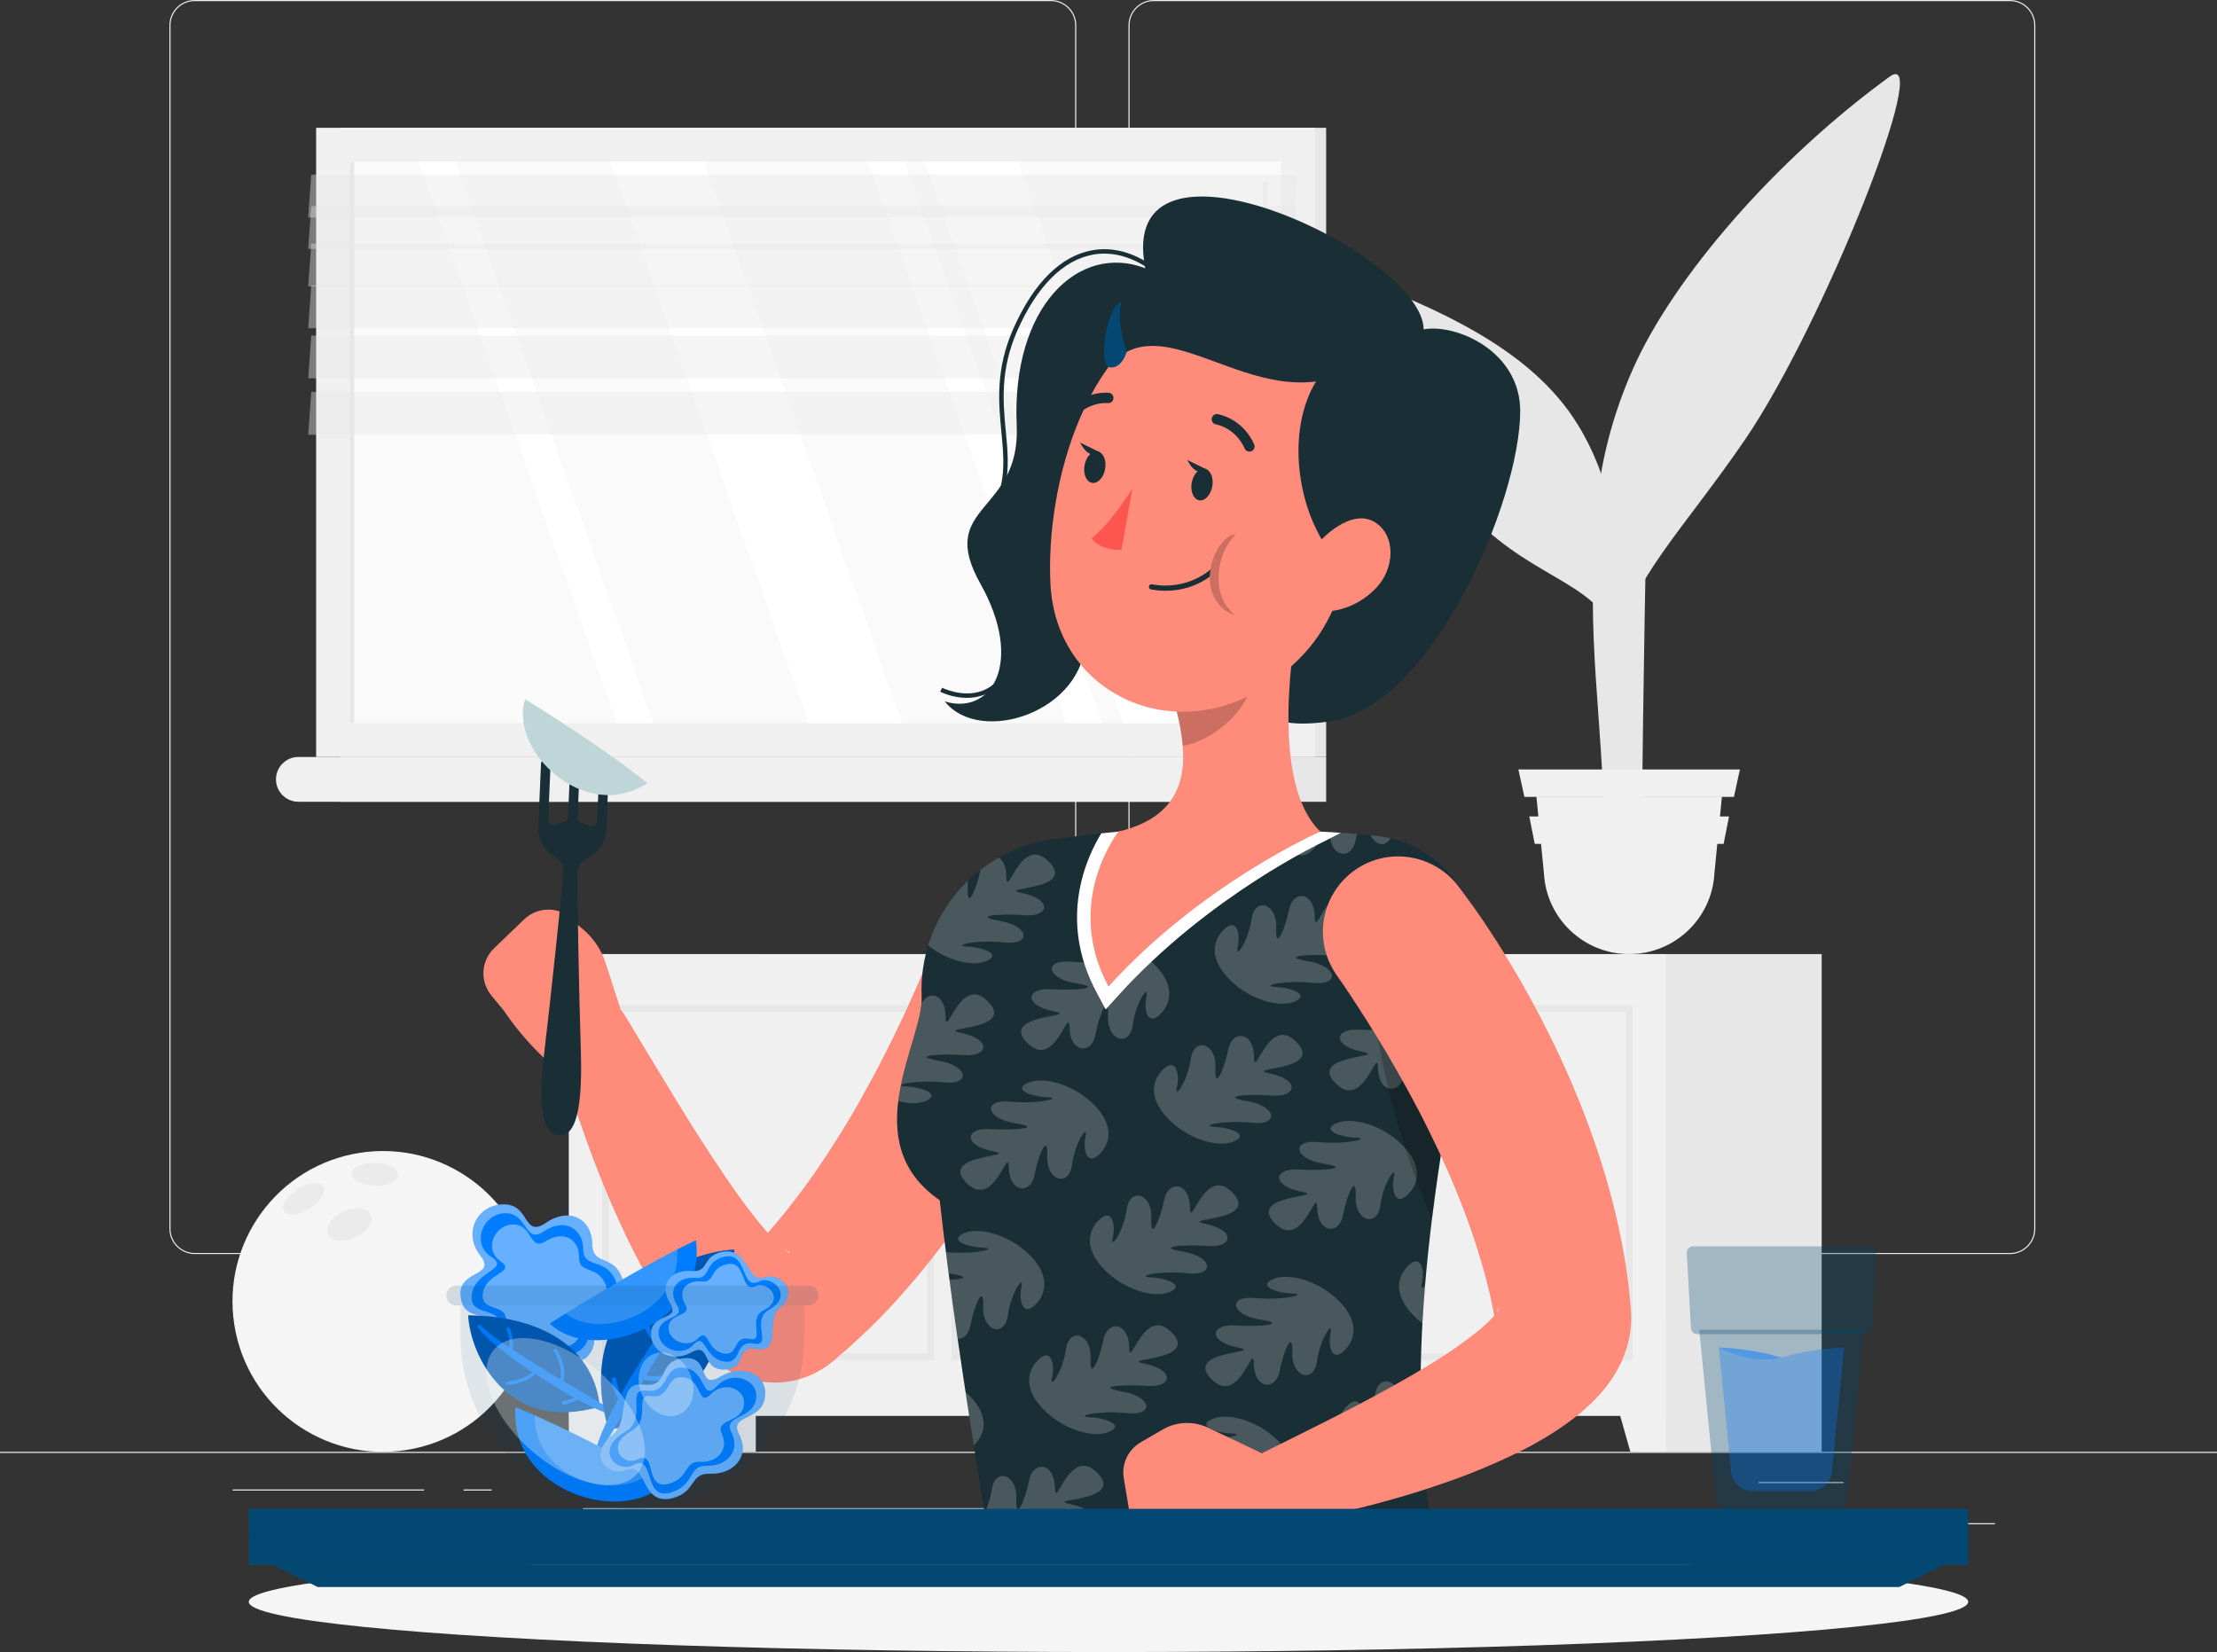 <?xml version="1.0" encoding="UTF-8"?>
<svg xmlns="http://www.w3.org/2000/svg" xmlns:xlink="http://www.w3.org/1999/xlink" viewBox="0 0 799.48 595.79">
  <rect x="0" y="0" width="799.48" height="595.79" fill="#333333" stroke="none"/>
  <defs>
    <style>
      .cls-1, .cls-2, .cls-3, .cls-4, .cls-5, .cls-6, .cls-7, .cls-8, .cls-9, .cls-10, .cls-11, .cls-12, .cls-13, .cls-14, .cls-15, .cls-16, .cls-17, .cls-18, .cls-19, .cls-20, .cls-21, .cls-22, .cls-23, .cls-24, .cls-25, .cls-26, .cls-27 {
        stroke-width: 0px;
      }

      .cls-1, .cls-15, .cls-16, .cls-17, .cls-21 {
        fill: #024873;
      }

      .cls-1, .cls-28 {
        opacity: .3;
      }

      .cls-2, .cls-14, .cls-25, .cls-26 {
        fill: #fff;
      }

      .cls-2, .cls-20 {
        opacity: .4;
      }

      .cls-3, .cls-19, .cls-24 {
        fill: #007cff;
      }

      .cls-4, .cls-16, .cls-24 {
        opacity: .5;
      }

      .cls-4, .cls-27 {
        fill: #bfd6d9;
      }

      .cls-5 {
        fill: #ececec;
      }

      .cls-6 {
        fill: #ff8b7b;
      }

      .cls-29 {
        isolation: isolate;
      }

      .cls-7, .cls-17, .cls-19, .cls-26 {
        opacity: .3;
      }

      .cls-8 {
        fill: #f5f5f5;
      }

      .cls-9 {
        fill: #f0f0f0;
      }

      .cls-10 {
        fill: none;
      }

      .cls-11, .cls-15, .cls-25 {
        opacity: .2;
      }

      .cls-12 {
        fill: #1a2e35;
      }

      .cls-13, .cls-20, .cls-22 {
        fill: #e7e7e7;
      }

      .cls-18 {
        fill: #fafafa;
      }

      .cls-30 {
        clip-path: url(#clippath);
      }

      .cls-22 {
        mix-blend-mode: multiply;
        opacity: .7;
      }

      .cls-23 {
        fill: #ff5551;
      }
    </style>
    <clipPath id="clippath">
      <path class="cls-10" d="m332.35,359.51c.69,15.76-24.19,52.2,6.52,73.33,3.61,31.84,8.13,63.18,16.62,115.38h160.29c-6.59-45.16-5.16-96.61,16.05-198.21,4.92-23.56-11.65-46.18-35.59-48.59-6.4-.64-13.17-1.18-20.11-1.52-26.97-1.3-49.07-2.16-72.79,0-7.86.72-15.98,1.71-23.74,2.8-28,3.93-48.49,28.56-47.25,56.81Z"/>
    </clipPath>
  </defs>
  <g class="cls-29">
    <g id="Capa_1" data-name="Capa 1">
      <g>
        <g>
          <rect class="cls-5" y="523.58" width="799.48" height=".4"/>
          <rect class="cls-5" x="666.42" y="549.31" width="52.96" height=".4"/>
          <rect class="cls-5" x="515.71" y="553.65" width="13.9" height=".4"/>
          <rect class="cls-5" x="634.13" y="534.46" width="30.69" height=".4"/>
          <rect class="cls-5" x="83.88" y="537.15" width="69.06" height=".4"/>
          <rect class="cls-5" x="167.18" y="537.15" width="10.13" height=".4"/>
          <rect class="cls-5" x="210.22" y="543.9" width="149.78" height=".4"/>
          <path class="cls-5" d="m378.98,452.26H70.22c-5.03,0-9.13-4.09-9.13-9.13V9.13c0-5.03,4.09-9.13,9.13-9.13h308.76c5.03,0,9.13,4.09,9.13,9.13v434.01c0,5.03-4.09,9.13-9.13,9.13ZM70.22.4c-4.81,0-8.73,3.91-8.73,8.73v434.01c0,4.81,3.91,8.73,8.73,8.73h308.76c4.81,0,8.73-3.91,8.73-8.73V9.13c0-4.81-3.91-8.73-8.73-8.73H70.22Z"/>
          <path class="cls-5" d="m724.83,452.26h-308.76c-5.03,0-9.13-4.09-9.13-9.13V9.13c0-5.03,4.09-9.13,9.13-9.13h308.76c5.03,0,9.13,4.09,9.13,9.13v434.01c0,5.03-4.09,9.13-9.13,9.13ZM416.07.4c-4.81,0-8.73,3.91-8.73,8.73v434.01c0,4.81,3.91,8.73,8.73,8.73h308.76c4.81,0,8.73-3.91,8.73-8.73V9.13c0-4.81-3.91-8.73-8.73-8.73h-308.76Z"/>
        </g>
        <g>
          <path class="cls-13" d="m578.19,313.74h13.9c-.09-9.63.05-34.05.98-90.03,1.69-101.46,4.92-107.64,4.92-107.64l-16.52,50.07c-3.89,11.78-6.22,24.04-6.78,36.43-1.75,39.03,5.07,70.21,3.48,111.16Z"/>
          <path class="cls-13" d="m567.64,151.05c-18.54-28.06-55.56-42.7-93.39-56.49-14.85-5.41,26.84,61.73,57.14,92.17,23.54,23.64,46.3,23.12,53.14,46.49,1.31-27.13-.92-57.99-16.9-82.17Z"/>
          <path class="cls-13" d="m588.87,133.03c14.53-32.81,51.26-75.37,92.53-105.36,16.21-11.77-23.78,89.28-51.99,130.68-21.96,32.24-42.45,51.86-45.64,74.86-13.84-28.77-9.44-67.37,5.09-100.18Z"/>
          <g>
            <path class="cls-9" d="m587.5,344.08h0c-16.31,0-29.79-12.73-30.73-29.01l-2.72-27.83h66.9l-2.72,27.83c-.94,16.29-14.42,29.01-30.73,29.01Z"/>
            <polygon class="cls-9" points="625.28 287.39 549.72 287.39 547.55 277.5 627.44 277.5 625.28 287.39"/>
            <polygon class="cls-9" points="621.56 304.34 553.44 304.34 551.49 294.45 623.51 294.45 621.56 304.34"/>
          </g>
        </g>
        <g>
          <rect class="cls-13" x="122.71" y="46.1" width="355.53" height="226.89" transform="translate(600.94 319.08) rotate(180)"/>
          <rect class="cls-9" x="114.01" y="46.1" width="360.17" height="226.89" transform="translate(588.18 319.08) rotate(180)"/>
          <rect class="cls-13" x="122.71" y="272.99" width="355.53" height="16.17" transform="translate(600.94 562.14) rotate(180)"/>
          <path class="cls-9" d="m107.6,272.99h344c4.46,0,8.08,3.62,8.08,8.08h0c0,4.46-3.62,8.08-8.08,8.08H107.6c-4.46,0-8.08-3.62-8.08-8.08h0c0-4.46,3.62-8.08,8.08-8.08Z"/>
          <rect class="cls-18" x="192.82" y="-8.36" width="202.53" height="335.81" transform="translate(453.63 -134.55) rotate(90)"/>
          <polygon class="cls-14" points="438.69 260.81 367.2 58.28 333.46 58.28 404.94 260.81 438.69 260.81"/>
          <path class="cls-9" d="m456.35,192.09c-.48,0-.87-.39-.87-.87v-125.02c0-.48.39-.87.87-.87s.87.39.87.87v125.02c0,.48-.39.87-.87.87Z"/>
          <polygon class="cls-14" points="397.7 260.81 326.21 58.28 313.05 58.28 384.54 260.81 397.7 260.81"/>
          <polygon class="cls-14" points="325.33 260.81 253.84 58.28 220.09 58.28 291.58 260.81 325.33 260.81"/>
          <polygon class="cls-14" points="235.62 260.81 164.13 58.28 150.98 58.28 222.46 260.81 235.62 260.81"/>
          <rect class="cls-13" x="25.69" y="158.77" width="202.53" height="1.55" transform="translate(286.5 32.58) rotate(90)"/>
          <polygon class="cls-20" points="111.13 78.44 466.66 78.44 467.78 63.01 112.25 63.01 111.13 78.44"/>
          <polygon class="cls-20" points="111.13 89.74 466.66 89.74 467.78 74.31 112.25 74.31 111.13 89.74"/>
          <polygon class="cls-20" points="111.13 103.29 466.66 103.29 467.78 87.86 112.25 87.86 111.13 103.29"/>
          <polygon class="cls-20" points="111.13 118.37 466.66 118.37 467.78 102.94 112.25 102.94 111.13 118.37"/>
          <polygon class="cls-20" points="111.13 136.45 466.66 136.45 467.78 121.01 112.25 121.01 111.13 136.45"/>
          <polygon class="cls-20" points="111.13 156.78 466.66 156.78 467.78 141.34 112.25 141.34 111.13 156.78"/>
        </g>
        <g>
          <circle class="cls-8" cx="138.12" cy="469.33" r="54.24" transform="translate(-71.14 27.11) rotate(-8.92)"/>
          <path class="cls-22" d="m135.05,427.61c-4.65-.2-8.34-2.2-8.24-4.47.1-2.27,3.94-3.96,8.59-3.76,4.65.2,8.34,2.2,8.24,4.47s-3.94,3.96-8.59,3.76Z"/>
          <path class="cls-22" d="m111.73,435.79c-3.91,2.52-8.08,3-9.31,1.09-1.23-1.91.94-5.51,4.86-8.02,3.91-2.52,8.08-3,9.31-1.09,1.23,1.91-.94,5.51-4.86,8.02Z"/>
          <path class="cls-22" d="m128.13,446.3c-4.24,1.91-8.63,1.35-9.8-1.25-1.17-2.6,1.31-6.26,5.55-8.17,4.24-1.91,8.63-1.35,9.8,1.25,1.17,2.6-1.31,6.26-5.55,8.17Z"/>
        </g>
        <g>
          <rect class="cls-13" x="205.19" y="344.08" width="67.37" height="179.49" transform="translate(477.74 867.65) rotate(180)"/>
          <polygon class="cls-9" points="217.98 523.57 205.19 523.57 205.19 476.14 231.4 476.14 217.98 523.57"/>
          <rect class="cls-13" x="589.55" y="344.08" width="67.37" height="179.49" transform="translate(1246.47 867.65) rotate(180)"/>
          <rect class="cls-9" x="205.19" y="344.08" width="395.54" height="166.55" transform="translate(805.91 854.71) rotate(180)"/>
          <polygon class="cls-9" points="587.93 523.57 600.72 523.57 600.72 476.14 574.51 476.14 587.93 523.57"/>
          <path class="cls-13" d="m588.81,490.58h-119.73v-128.14h119.73v128.14Zm-117.25-2.48h114.77v-123.18h-114.77v123.18Z"/>
          <path class="cls-13" d="m462.82,490.58h-119.73v-128.14h119.73v128.14Zm-117.25-2.48h114.77v-123.18h-114.77v123.18Z"/>
          <path class="cls-13" d="m336.82,490.58h-119.73v-128.14h119.73v128.14Zm-117.25-2.48h114.77v-123.18h-114.77v123.18Z"/>
        </g>
        <ellipse id="_Path_" data-name="&amp;lt;Path&amp;gt;" class="cls-8" cx="399.74" cy="577.68" rx="310.02" ry="18.11"/>
        <path class="cls-12" d="m413,96.74c-23.98-9.24-48.31,13.84-46.36,56.68,1.45,31.92-29.14,28.49-13.15,56.97,15.99,28.48,4.14,47.74-12.79,42.57,12.79,16.12,50.58,3.68,50.7-22.61.11-26.29,64.78,12.08,64.78,12.08,0,0-13.15,23.02,23.45,17.73,36.6-5.29,68.44-79.05,68.58-111.79.09-21.7-23.1-31.73-34.82-29.59-.36-27.72-111.59-79.24-100.39-22.03Z"/>
        <path class="cls-12" d="m348.71,251.68c-5.25,0-9.44-2.11-9.68-2.23l.73-1.42c.07.04,7.35,3.68,14.34,1.14,4.25-1.55,7.57-5.06,9.85-10.44l1.47.62c-2.47,5.81-6.1,9.62-10.79,11.32-2.02.73-4.04,1-5.92,1Z"/>
        <path class="cls-12" d="m355.59,189.43l-1.25-1c8.84-11.01,7.88-21.06,6.77-32.68-1.01-10.58-2.16-22.58,4.32-37.23,7.27-16.44,17.1-26.21,28.45-28.27,9.47-1.71,19.51,2.28,28.29,11.24l-1.14,1.12c-8.4-8.57-17.94-12.41-26.86-10.79-10.8,1.96-20.23,11.41-27.27,27.34-6.31,14.26-5.18,26.04-4.19,36.43,1.1,11.48,2.13,22.32-7.11,33.84Z"/>
        <path class="cls-6" d="m224.31,365.56l-5.92-18.29c-1.57-4.84-4.49-9.14-8.43-12.37l-6.88-5.66c-4.7-2.22-10.29-1.31-14.04,2.3l-10.86,10.43c-4.71,4.53-5.16,11.93-1.01,16.99l4.65,5.68s14,21.68,31.88,28.56l3.57-3.95c5.81-6.42,8.4-15.14,7.03-23.69Z"/>
        <path class="cls-6" d="m390.46,352.95l-.89,2.64-.82,2.34-1.65,4.56c-1.1,3.01-2.31,5.94-3.49,8.87-2.38,5.86-4.97,11.59-7.65,17.29-2.66,5.7-5.53,11.31-8.52,16.86-3,5.55-6.05,11.08-9.39,16.47-6.6,10.82-13.75,21.42-21.73,31.55-8.01,10.12-16.6,19.95-26.38,28.93-1.22,1.12-2.42,2.26-3.66,3.36l-3.79,3.27-.95.82-.47.41-1.17.98c-1.95,1.57-4.28,3.11-7,4.36-2.71,1.26-5.78,2.19-8.82,2.62-3.04.45-6.02.42-8.66.09-5.35-.69-9.23-2.36-12.33-3.96-3.06-1.63-5.39-3.35-7.38-4.98-3.96-3.28-6.72-6.38-9.22-9.38-4.88-6.01-8.54-11.68-11.86-17.39-3.28-5.71-6.18-11.37-8.91-17.01-5.37-11.33-10.01-22.65-14.15-34.11-4.16-11.49-7.85-22.87-10.97-34.85-1.89-7.26,2.46-14.68,9.72-16.57,5.95-1.55,12,1.09,15.04,6.09l.16.27c11.98,19.76,23.85,40.09,36.46,58.48,3.12,4.6,6.32,9.06,9.57,13.18,3.22,4.1,6.48,8.03,9.49,10.81,1.46,1.37,2.89,2.47,3.61,2.78.35.18.49.08.06-.2-.46-.29-1.52-.92-3.93-1.29-1.18-.17-2.67-.21-4.25,0-1.58.21-3.23.69-4.61,1.32-1.38.62-2.48,1.33-3.29,1.96l-.3.24-.12.1.08-.09.34-.35.67-.69,2.7-2.75,2.63-2.86c6.98-7.66,13.51-16.02,19.63-24.81,6.03-8.87,11.84-18.04,17.1-27.63,5.36-9.53,10.29-19.39,14.96-29.36,2.33-4.99,4.53-10.05,6.7-15.08l3.12-7.55,1.49-3.72,1.29-3.35.41-1.08c5.38-14.01,21.09-21.01,35.1-15.63,13.62,5.23,20.6,20.3,16.02,34Z"/>
        <path class="cls-12" d="m332.35,359.51c.69,15.76-24.19,52.2,6.52,73.33,3.61,31.84,8.13,63.18,16.62,115.38h160.29c-6.59-45.16-5.16-96.61,16.05-198.21,4.92-23.56-11.65-46.18-35.59-48.59-6.4-.64-13.17-1.18-20.11-1.52-26.97-1.3-49.07-2.16-72.79,0-7.86.72-15.98,1.71-23.74,2.8-28,3.93-48.49,28.56-47.25,56.81Z"/>
        <g class="cls-30">
          <path class="cls-25" d="m331.8,338.3c7.43,7.77,18.52,10.7,23.98,8.28,5.46-2.42-1.14-4.93-7.05-5.24-5.9-.31,3.44-2.54,13.4-1.46,9.96,1.08,9.1-5.95-1.58-7.78s.15-2.68,9.03-2.04c8.88.64,9.86-5.71-.84-7.95-10.7-2.24,19.71-.66,9.6-11.24-10.11-10.58-15.39,14.12-15.44,5.13-.05-9-7.84-9.79-9.26-2.62-1.42,7.17-5.08,15.51-4.64,6.63.44-8.88-7.73-11.28-8.88-3.15-1.15,8.13-6.1,14.96-5.02,10.22,1.08-4.74-.28-10.56-4.5-6.85-4.22,3.72-6.22,10.3,1.2,18.07Z"/>
          <path class="cls-25" d="m416.57,348.1c-7.51-7.69-18.63-10.5-24.06-8.02-5.44,2.48,1.19,4.92,7.1,5.16,5.91.25-3.41,2.58-13.38,1.6-9.97-.98-9.04,6.05,1.66,7.77,10.7,1.72-.12,2.68-9.01,2.13-8.89-.54-9.8,5.81.93,7.94,10.72,2.13-19.7.87-9.48,11.34,10.22,10.47,15.24-14.29,15.39-5.29.14,9,7.94,9.7,9.28,2.52,1.34-7.18,4.91-15.56,4.57-6.68-.34,8.88,7.84,11.2,8.91,3.06,1.07-8.14,5.94-15.02,4.91-10.27-1.03,4.75.39,10.56,4.58,6.8,4.19-3.76,6.11-10.36-1.39-18.05Z"/>
          <path class="cls-25" d="m309.89,388.76c7.43,7.77,18.52,10.7,23.98,8.28s-1.14-4.93-7.05-5.24,3.44-2.54,13.4-1.46c9.96,1.08,9.1-5.95-1.58-7.78-10.68-1.83.15-2.68,9.03-2.04,8.88.64,9.86-5.71-.84-7.95-10.7-2.24,19.71-.66,9.6-11.24-10.11-10.58-15.39,14.12-15.44,5.13-.05-9-7.84-9.79-9.26-2.62-1.42,7.17-5.08,15.51-4.64,6.63.44-8.88-7.73-11.28-8.88-3.15-1.15,8.13-6.1,14.96-5.02,10.22,1.08-4.74-.28-10.56-4.5-6.85-4.22,3.72-6.22,10.3,1.2,18.07Z"/>
          <path class="cls-25" d="m394.66,398.56c-7.51-7.69-18.63-10.5-24.06-8.02-5.43,2.48,1.19,4.92,7.1,5.16,5.91.25-3.41,2.58-13.38,1.6-9.97-.98-9.04,6.05,1.66,7.77,10.7,1.72-.12,2.68-9.01,2.13-8.89-.54-9.8,5.81.93,7.94,10.72,2.13-19.7.87-9.48,11.34,10.22,10.47,15.24-14.29,15.39-5.29.14,9,7.94,9.7,9.28,2.52,1.34-7.18,4.91-15.56,4.57-6.68-.34,8.88,7.84,11.2,8.91,3.06,1.07-8.14,5.94-15.02,4.91-10.27s.39,10.56,4.58,6.8c4.19-3.76,6.11-10.36-1.39-18.05Z"/>
          <path class="cls-25" d="m443.02,352.87c7.43,7.77,18.52,10.7,23.98,8.28,5.46-2.42-1.14-4.93-7.05-5.24-5.9-.31,3.44-2.54,13.4-1.46,9.96,1.08,9.1-5.95-1.58-7.78-10.68-1.83.15-2.68,9.03-2.04,8.88.64,9.86-5.71-.84-7.95-10.7-2.24,19.71-.66,9.6-11.24-10.11-10.58-15.39,14.12-15.44,5.13-.05-9-7.84-9.79-9.26-2.62-1.42,7.17-5.08,15.51-4.64,6.63.44-8.88-7.72-11.28-8.88-3.15-1.15,8.13-6.1,14.96-5.02,10.22,1.08-4.74-.28-10.56-4.5-6.85-4.22,3.72-6.22,10.3,1.2,18.07Z"/>
          <path class="cls-25" d="m527.79,362.67c-7.51-7.69-18.63-10.5-24.06-8.02-5.43,2.48,1.19,4.92,7.1,5.16,5.91.25-3.41,2.58-13.38,1.6-9.97-.98-9.04,6.05,1.66,7.77,10.7,1.72-.12,2.68-9.01,2.13-8.89-.54-9.8,5.81.93,7.94,10.72,2.13-19.7.87-9.48,11.34,10.22,10.47,15.24-14.29,15.39-5.29.14,9,7.94,9.7,9.28,2.52,1.34-7.18,4.91-15.56,4.57-6.68-.34,8.88,7.84,11.2,8.91,3.06,1.07-8.14,5.94-15.02,4.91-10.27-1.03,4.75.39,10.56,4.58,6.8,4.19-3.76,6.11-10.36-1.39-18.05Z"/>
          <path class="cls-25" d="m421.1,403.33c7.43,7.77,18.52,10.7,23.98,8.28s-1.14-4.93-7.05-5.24c-5.9-.31,3.44-2.54,13.4-1.46,9.96,1.08,9.1-5.95-1.58-7.78-10.68-1.83.15-2.68,9.03-2.04,8.88.64,9.86-5.71-.84-7.95-10.7-2.24,19.71-.66,9.6-11.24-10.11-10.58-15.39,14.12-15.44,5.13-.05-9-7.84-9.79-9.26-2.62s-5.08,15.51-4.64,6.63c.44-8.88-7.72-11.28-8.88-3.15-1.15,8.13-6.1,14.96-5.02,10.22,1.08-4.74-.28-10.56-4.5-6.85s-6.22,10.3,1.2,18.07Z"/>
          <path class="cls-25" d="m371.54,452.83c-7.51-7.69-18.63-10.5-24.06-8.02-5.43,2.48,1.19,4.92,7.1,5.16,5.91.25-3.41,2.58-13.38,1.6-9.97-.98-9.04,6.05,1.66,7.77,10.7,1.72-.12,2.68-9.01,2.13-8.89-.54-9.8,5.81.93,7.94,10.72,2.13-19.7.87-9.48,11.34,10.22,10.47,15.24-14.29,15.39-5.29.14,9,7.94,9.7,9.28,2.52,1.34-7.18,4.91-15.56,4.57-6.68-.34,8.88,7.84,11.2,8.91,3.06,1.07-8.14,5.94-15.02,4.91-10.27-1.03,4.75.39,10.56,4.58,6.8,4.19-3.76,6.11-10.36-1.39-18.05Z"/>
          <path class="cls-25" d="m349.62,503.29c-7.51-7.69-18.63-10.5-24.06-8.02-5.43,2.48,1.19,4.92,7.1,5.16,5.91.25-3.41,2.58-13.38,1.6-9.97-.98-9.04,6.05,1.66,7.77,10.7,1.72-.12,2.68-9.01,2.13s-9.8,5.81.93,7.94c10.72,2.13-19.7.87-9.48,11.34,10.22,10.47,15.24-14.29,15.39-5.29.14,9,7.94,9.7,9.28,2.52,1.34-7.18,4.91-15.56,4.57-6.68-.34,8.88,7.84,11.2,8.91,3.06,1.07-8.14,5.94-15.02,4.91-10.27-1.03,4.75.39,10.56,4.58,6.8,4.19-3.76,6.11-10.36-1.39-18.05Z"/>
          <path class="cls-25" d="m397.98,457.6c7.43,7.77,18.52,10.7,23.98,8.28,5.46-2.42-1.14-4.93-7.05-5.24-5.9-.31,3.44-2.54,13.4-1.46,9.96,1.08,9.1-5.95-1.58-7.78-10.68-1.83.15-2.68,9.03-2.04,8.88.64,9.86-5.71-.84-7.95-10.7-2.24,19.71-.66,9.6-11.24-10.11-10.58-15.39,14.12-15.44,5.13-.05-9-7.84-9.79-9.26-2.62-1.42,7.17-5.08,15.51-4.64,6.63.44-8.88-7.73-11.28-8.88-3.15-1.15,8.13-6.1,14.96-5.02,10.22,1.08-4.74-.28-10.56-4.5-6.85-4.22,3.72-6.22,10.3,1.2,18.07Z"/>
          <path class="cls-25" d="m376.07,508.06c7.43,7.77,18.52,10.7,23.98,8.28,5.46-2.42-1.14-4.93-7.05-5.24-5.9-.31,3.44-2.54,13.4-1.46,9.96,1.08,9.1-5.95-1.58-7.78-10.68-1.83.15-2.68,9.03-2.04,8.88.64,9.86-5.71-.84-7.95-10.7-2.24,19.71-.66,9.6-11.24-10.11-10.58-15.39,14.12-15.44,5.13-.05-9-7.84-9.79-9.26-2.62-1.42,7.17-5.08,15.51-4.64,6.63.44-8.88-7.73-11.28-8.88-3.15-1.15,8.13-6.1,14.96-5.02,10.22,1.08-4.74-.28-10.56-4.5-6.85-4.22,3.72-6.22,10.3,1.2,18.07Z"/>
          <path class="cls-25" d="m483.02,469.36c-7.51-7.69-18.63-10.5-24.06-8.02-5.43,2.48,1.19,4.92,7.1,5.16,5.91.25-3.41,2.58-13.38,1.6-9.97-.98-9.04,6.05,1.66,7.77,10.7,1.72-.12,2.68-9.01,2.13-8.89-.54-9.8,5.81.93,7.94,10.72,2.13-19.7.87-9.48,11.34,10.22,10.47,15.24-14.29,15.39-5.29.14,9,7.94,9.7,9.28,2.52,1.34-7.18,4.91-15.56,4.57-6.68-.34,8.88,7.84,11.2,8.91,3.06,1.07-8.14,5.94-15.02,4.91-10.27-1.03,4.75.39,10.56,4.58,6.8,4.19-3.76,6.11-10.36-1.39-18.05Z"/>
          <path class="cls-25" d="m461.11,519.81c-7.51-7.69-18.63-10.5-24.06-8.02-5.43,2.48,1.19,4.92,7.1,5.16,5.91.25-3.41,2.58-13.38,1.6-9.97-.98-9.04,6.05,1.66,7.77,10.7,1.72-.12,2.68-9.01,2.13-8.89-.54-9.8,5.81.93,7.94,10.72,2.13-19.7.87-9.48,11.34,10.22,10.47,15.24-14.29,15.39-5.29.14,9,7.94,9.7,9.28,2.52,1.34-7.18,4.91-15.56,4.57-6.68-.34,8.88,7.84,11.2,8.91,3.06,1.07-8.14,5.94-15.02,4.91-10.27-1.03,4.75.39,10.56,4.58,6.8,4.19-3.76,6.11-10.36-1.39-18.05Z"/>
          <path class="cls-25" d="m509.47,474.13c7.43,7.77,18.52,10.7,23.98,8.28,5.46-2.42-1.14-4.93-7.05-5.24-5.9-.31,3.44-2.54,13.4-1.46,9.96,1.08,9.1-5.95-1.58-7.78-10.68-1.83.15-2.68,9.03-2.04,8.88.64,9.86-5.71-.84-7.95-10.7-2.24,19.71-.66,9.6-11.24-10.11-10.58-15.39,14.12-15.44,5.13-.05-9-7.84-9.79-9.26-2.62-1.42,7.17-5.08,15.51-4.64,6.63.44-8.88-7.72-11.28-8.88-3.15-1.15,8.13-6.1,14.96-5.02,10.22,1.08-4.74-.28-10.56-4.5-6.85-4.22,3.72-6.22,10.3,1.2,18.07Z"/>
          <path class="cls-25" d="m349.3,558.72c7.43,7.77,18.52,10.7,23.98,8.28,5.46-2.42-1.14-4.93-7.05-5.24-5.9-.31,3.44-2.54,13.4-1.46,9.96,1.08,9.1-5.95-1.58-7.78-10.68-1.83.15-2.68,9.03-2.04,8.88.64,9.86-5.71-.84-7.95-10.7-2.24,19.71-.66,9.6-11.24-10.11-10.58-15.39,14.12-15.44,5.13-.05-9-7.84-9.79-9.26-2.62-1.42,7.17-5.08,15.51-4.64,6.63.44-8.88-7.73-11.28-8.88-3.15-1.15,8.13-6.1,14.96-5.02,10.22,1.08-4.74-.28-10.56-4.5-6.85-4.22,3.72-6.22,10.3,1.2,18.07Z"/>
          <path class="cls-25" d="m487.55,524.58c7.43,7.77,18.52,10.7,23.98,8.28,5.46-2.42-1.14-4.93-7.05-5.24-5.9-.31,3.44-2.54,13.4-1.46,9.96,1.08,9.1-5.95-1.58-7.78-10.68-1.83.15-2.68,9.03-2.04,8.88.64,9.86-5.71-.84-7.95-10.7-2.24,19.71-.66,9.6-11.24-10.11-10.58-15.39,14.12-15.44,5.13-.05-9-7.84-9.79-9.26-2.62-1.42,7.17-5.08,15.51-4.64,6.63.44-8.88-7.72-11.28-8.88-3.15-1.15,8.13-6.1,14.96-5.02,10.22,1.08-4.74-.28-10.56-4.5-6.85s-6.22,10.3,1.2,18.07Z"/>
          <path class="cls-25" d="m505.87,413.13c-7.51-7.69-18.63-10.5-24.06-8.02-5.43,2.48,1.19,4.92,7.1,5.16,5.91.25-3.41,2.58-13.38,1.6s-9.04,6.05,1.66,7.77c10.7,1.72-.12,2.68-9.01,2.13-8.89-.54-9.8,5.81.93,7.94,10.72,2.13-19.7.87-9.48,11.34,10.22,10.47,15.24-14.29,15.39-5.29.14,9,7.94,9.7,9.28,2.52,1.34-7.18,4.91-15.56,4.57-6.68-.34,8.88,7.84,11.2,8.91,3.06,1.07-8.14,5.94-15.02,4.91-10.27-1.03,4.75.39,10.56,4.58,6.8,4.19-3.76,6.11-10.36-1.39-18.05Z"/>
          <path class="cls-25" d="m510.4,277.89c-7.51-7.69-18.63-10.5-24.06-8.02-5.43,2.48,1.19,4.92,7.1,5.16,5.91.25-3.41,2.58-13.38,1.6-9.97-.98-9.04,6.05,1.66,7.77,10.7,1.72-.12,2.68-9.01,2.13-8.89-.54-9.8,5.81.93,7.94,10.72,2.13-19.7.87-9.48,11.34,10.22,10.47,15.24-14.29,15.39-5.29.14,9,7.94,9.7,9.28,2.52,1.34-7.18,4.91-15.56,4.57-6.68-.34,8.88,7.84,11.2,8.91,3.06,1.07-8.14,5.94-15.02,4.91-10.27-1.03,4.75.39,10.56,4.58,6.8,4.19-3.76,6.11-10.36-1.39-18.05Z"/>
        </g>
        <path class="cls-11" d="m495.23,342.07c-2.86,23.68,7.23,65.97,21.15,97.62,2.43-19.78,6.06-42.2,11.1-68.16l-32.25-29.45Z"/>
        <path class="cls-14" d="m483.53,300.34c-2.43-.16-4.91-.3-7.4-.43-26.96-1.31-49.07-2.16-72.79,0-2.05.19-4.13.4-6.2.62-5.24,8.52-15.85,31.13-1.62,57.53l3.21,5.98,4.56-5.04c32.59-35.99,73.41-55.15,73.83-55.36l6.41-3.31h0Z"/>
        <path class="cls-6" d="m468.92,217.94c-4.59,23.42-9.17,66.33,7.21,81.96,0,0-42.68,18.64-76.39,55.89-16.46-30.55,3.6-55.88,3.6-55.88,26.12-6.24,25.44-25.61,20.89-43.81l44.68-38.15Z"/>
        <path class="cls-11" d="m450.7,233.51l-26.45,22.56c1.09,4.31,1.94,8.67,2.24,12.92,9.98-1.44,23.68-12.39,24.74-22.84.53-5.21.31-10.22-.54-12.64Z"/>
        <path class="cls-6" d="m493.62,174.99c-9.14,38.09-12.21,54.4-34.78,70.78-33.95,24.64-77.8,5.2-80.01-34.83-1.98-36.02,13.29-92.26,52.96-101.03,39.08-8.64,70.96,26.99,61.82,65.08Z"/>
        <path class="cls-12" d="m496.92,127.1c-38.02,32.52-75.06-21.2-97.18,5.25-12.79-11.38,23.25-40.7,44.94-41.76,21.69-1.07,68.67,13.86,52.24,36.51Z"/>
        <path class="cls-21" d="m406.3,126.92s-4.07-11.27-1.76-18.32c-6.05,2.51-8.13,22.85-4.8,23.76,4.66,1.27,6.56-5.44,6.56-5.44Z"/>
        <path class="cls-12" d="m491.06,123.99c-39.8,14.57-22.16,91.08,12.08,86.48,34.24-4.59,28.61-79.38-12.08-86.48Z"/>
        <path class="cls-12" d="m437.17,175.4c-.56,3.13-2.67,5.38-4.72,5.02-2.05-.36-3.26-3.2-2.7-6.33.56-3.13,2.67-5.38,4.72-5.02,2.05.36,3.26,3.2,2.7,6.33Z"/>
        <path class="cls-12" d="m398.52,169.13c-.56,3.13-2.67,5.38-4.72,5.02-2.05-.36-3.26-3.2-2.7-6.33.56-3.13,2.67-5.38,4.72-5.02,2.05.36,3.26,3.2,2.7,6.33Z"/>
        <path class="cls-12" d="m396.69,163.13l-7.14-3.5s2.82,6.56,7.14,3.5Z"/>
        <path class="cls-23" d="m408.35,176.17s-7.71,12.55-14.72,18.03c3.45,4.6,10.8,4.08,10.8,4.08l3.92-22.1Z"/>
        <path class="cls-12" d="m420.41,213.05c-1.68,0-3.45-.15-5.34-.48-.51-.09-.85-.57-.76-1.08.09-.51.56-.84,1.08-.76,13.74,2.44,21.88-6.03,21.96-6.12.35-.38.95-.4,1.32-.04.38.35.4.95.04,1.32-.31.33-6.86,7.16-18.32,7.16Z"/>
        <path class="cls-6" d="m496.28,212.02c-5.91,6.18-13.48,8.77-19.69,8.44-9.33-.5-10.41-11.28-4.81-19.97,5.04-7.82,15.97-16.98,23.89-12.24,7.81,4.67,7.37,16.69.61,23.77Z"/>
        <g>
          <path class="cls-6" d="m439.49,210.24c-.46-7.4,2.33-13.76,6.18-17.55-1.34.11-2.68.74-3.93,1.95-3.36,3.26-5.81,8.78-5.42,15.21.35,5.67,4.23,10.77,9.01,11.94-3.27-2.63-5.57-6.92-5.84-11.54Z"/>
          <path class="cls-11" d="m439.49,210.24c-.46-7.4,2.33-13.76,6.18-17.55-1.34.11-2.68.74-3.93,1.95-3.36,3.26-5.81,8.78-5.42,15.21.35,5.67,4.23,10.77,9.01,11.94-3.27-2.63-5.57-6.92-5.84-11.54Z"/>
        </g>
        <path class="cls-12" d="m449.95,162.75c-.47-.16-.87-.51-1.09-.99-3.46-7.59-10.25-8.69-10.33-8.7-1.01-.16-1.72-1.11-1.57-2.13.15-1.02,1.11-1.72,2.13-1.57.36.06,8.88,1.43,13.17,10.85.43.94.01,2.05-.93,2.48-.45.21-.95.22-1.38.07Z"/>
        <path class="cls-12" d="m385.87,151.71c-.46.03-.94-.11-1.32-.43-.79-.66-.9-1.84-.24-2.63,6.62-7.94,15.2-7.03,15.57-6.99,1.03.12,1.76,1.05,1.64,2.08-.12,1.02-1.05,1.75-2.07,1.64-.34-.04-7-.65-12.26,5.67-.34.41-.82.63-1.31.67Z"/>
        <path class="cls-12" d="m435.33,169.4l-7.14-3.5s2.82,6.56,7.14,3.5Z"/>
        <path class="cls-6" d="m468.81,542.44c-2.01-8.43-7.73-15.49-15.56-19.2l-17.67-8.38c-5.23-2.48-11.35-2.22-16.34.7l-7.95,4.64c-4.49,2.62-6.9,7.75-6.04,12.88l2.47,14.86c1.07,6.45,6.92,11,13.44,10.44l7.32-.62s25.8.71,41.58-10.14l-1.24-5.18Z"/>
        <path class="cls-6" d="m525.86,319.6l1.66,2.19,1.45,1.96,2.79,3.86c1.84,2.55,3.54,5.15,5.27,7.74,3.44,5.17,6.66,10.43,9.78,15.76,3.14,5.32,6.1,10.74,8.94,16.23,2.85,5.49,5.59,11.05,8.15,16.72,10.23,22.64,18.36,46.73,22.4,72.4.41,3.24.95,6.43,1.24,9.71l.49,4.89.08.91.1,1.63c.05,1.09.07,2.19,0,3.24-.06,1.05-.14,2.13-.27,3.16-.15,1-.32,2-.52,2.99-.85,3.82-2.17,7.25-3.63,10.01-1.46,2.8-3.05,5.18-4.64,7.19-3.21,4.05-6.4,7.02-9.5,9.6-6.2,5.06-12.12,8.63-17.98,11.83-5.89,3.11-11.7,5.73-17.48,8.14-5.77,2.44-11.58,4.46-17.35,6.41-5.77,1.97-11.57,3.67-17.37,5.27-5.79,1.64-11.62,3.01-17.45,4.35-2.92.65-5.86,1.24-8.8,1.82-2.97.58-5.85,1.05-8.99,1.58-7.39,1.25-14.39-3.72-15.65-11.11-1.03-6.04,2.11-11.82,7.33-14.42l.51-.25c20.07-9.97,40.77-20.04,59-31.21,4.55-2.77,8.93-5.64,12.88-8.59,3.97-2.87,7.61-5.88,10.02-8.55,1.19-1.3,2.01-2.52,2.23-3.13.32-.61-.32-.43-.91,1.66-.08.28-.14.56-.18.85-.06.31-.12.66-.14,1,0,.33-.05.7-.04,1.07,0,.19.01.37.03.55l.02.14c0,.05-.01-.05-.01-.07l-.04-.23-.68-3.7c-.41-2.46-1.06-4.94-1.57-7.4-4.74-19.76-12.49-39.48-22.04-58.58-4.71-9.59-9.97-18.99-15.42-28.27-2.75-4.63-5.6-9.2-8.47-13.71l-4.37-6.67-2.18-3.25-1.98-2.86-.67-.97c-8.55-12.33-5.48-29.26,6.85-37.81,11.99-8.31,28.36-5.59,37.12,5.9Z"/>
        <path class="cls-12" d="m217.98,274.66c-.95-.04-1.76.7-1.8,1.65l-.86,19.92c-.06,1.33-1.41,2.19-2.64,1.69l-3.21-1.33c-.74-.31-1.22-1.05-1.18-1.85l.88-20.46c.04-.95-.7-1.76-1.65-1.8-.95-.04-1.76.7-1.8,1.65l-.88,20.46c-.03.8-.57,1.5-1.34,1.74l-3.32,1.04c-1.27.4-2.54-.58-2.49-1.91l.86-19.92c.04-.95-.7-1.76-1.65-1.8-.95-.04-1.76.7-1.8,1.65l-.98,22.65c-.2,4.75,2.33,8.98,6.2,11.19,2.01,1.15,3.14,3.38,2.91,5.68-1.27,12.62-4.36,42.86-6.8,63.25-3.15,26.34.87,31.09,5.18,31.28,4.31.19,8.72-4.2,7.85-30.72-.68-20.53-1.16-50.92-1.34-63.6-.03-2.32,1.28-4.44,3.38-5.41,4.04-1.86,6.93-5.86,7.14-10.61l.98-22.65c.04-.95-.7-1.76-1.65-1.8Z"/>
        <g>
          <path class="cls-27" d="m189.36,252.17c-5.92,18.47,21.54,45.05,44.11,30.27-16.66-13.42-44.11-30.27-44.11-30.27Z"/>
          <path class="cls-4" d="m194.46,255.36c-3.21,14.04,16.77,33.02,33.72,22.98-11.68-8.83-26.17-18.2-33.72-22.98Z"/>
        </g>
        <g>
          <rect class="cls-21" x="89.72" y="544.14" width="620.05" height="20.25"/>
          <rect class="cls-15" x="89.72" y="553.13" width="620.05" height="2.28"/>
          <g>
            <polygon class="cls-21" points="684.89 572.31 114.59 572.31 98.6 564.39 700.88 564.39 684.89 572.31"/>
            <polygon class="cls-16" points="684.89 572.31 114.59 572.31 98.6 564.39 700.88 564.39 684.89 572.31"/>
          </g>
        </g>
        <g>
          <g>
            <path class="cls-3" d="m198.82,488.32c-5.55-5.13-22.01,3.18-21.02-7.25.99-10.43-10.11-2.89-11.64-13.13-1.52-10.23,13.34-7.24,7.04-15.18-6.3-7.94-1.28-18.29,8.39-18.41,9.66-.12,6.91,12.3,15.24,6.68,9.15-6.19,16.69-.72,16.73,7.52.04,8.24,7.65,3.61,10.74,12.26,4.06,11.38-14.56,12.61-10.88,19.37,3.68,6.77-5.47,16.59-14.6,8.14Z"/>
            <path class="cls-2" d="m198.82,488.32c-5.55-5.13-22.01,3.18-21.02-7.25.99-10.43-10.11-2.89-11.64-13.13-1.52-10.23,13.34-7.24,7.04-15.18-6.3-7.94-1.28-18.29,8.39-18.41,9.66-.12,6.91,12.3,15.24,6.68,9.15-6.19,16.69-.72,16.73,7.52.04,8.24,7.65,3.61,10.74,12.26,4.06,11.38-14.56,12.61-10.88,19.37,3.68,6.77-5.47,16.59-14.6,8.14Z"/>
          </g>
          <path class="cls-3" d="m197.82,484.17c-6.19-7.88-18.39,3.79-17.55-5.05.84-8.84-11.15-3.51-10.12-12.22,1.03-8.71,14.14-9.04,6.92-13.7-7.22-4.66-3.04-15.56,5.15-15.66,8.19-.1,6.86,11.32,13.91,6.55,7.75-5.24,14.14-.61,14.18,6.37.03,6.98,7.17,3.27,11.01,10.04,6.66,11.74-15.73,9.88-9.95,17.9,3.81,5.3-5.57,15.93-13.55,5.76Z"/>
          <path class="cls-2" d="m197.24,481.78c-5.06-6.89-15.78,2.72-14.82-4.79.97-7.51-9.41-3.31-8.29-10.7,1.12-7.39,12.3-7.31,6.28-11.48-6.02-4.17-2.15-13.35,4.83-13.21,6.98.14,5.53,9.84,11.67,5.97,6.75-4.25,12.07-.12,11.91,5.83-.17,5.95,6.02,2.99,9.11,8.87,5.35,10.2-13.69,7.98-8.98,14.98,3.1,4.62-5.19,13.42-11.71,4.53Z"/>
        </g>
        <g>
          <g>
            <path class="cls-3" d="m168.83,474.36c.77,14.38,14.15,42.74,47.45,32.92-1.9-19.65-18.69-32.55-47.45-32.92Z"/>
            <path class="cls-7" d="m168.83,474.36c.77,14.38,14.15,42.74,47.45,32.92-1.9-19.65-18.69-32.55-47.45-32.92Z"/>
          </g>
          <g>
            <path class="cls-3" d="m173.36,478.05c3.4,3.31,7.53,5.98,11.53,8.71,4.06,2.67,8.21,5.23,12.37,7.77,4.16,2.54,8.38,4.97,12.58,7.44l12.51,7.5.03.02c.3.18.4.57.22.88-.15.26-.46.36-.73.29-4.82-1.41-9.27-3.58-13.6-5.91-4.32-2.35-8.51-4.94-12.67-7.55-4.15-2.64-8.2-5.43-12.15-8.38-1.98-1.47-3.94-2.97-5.8-4.61-1.87-1.62-3.71-3.32-5.28-5.33-.22-.28-.17-.68.11-.89.25-.2.61-.17.84.05l.04.04Z"/>
            <path class="cls-3" d="m184.13,488.4s-.07,0-.1,0c-.35-.06-.58-.38-.53-.73.81-4.96-.79-8.04-.81-8.07-.16-.31-.05-.7.26-.86.31-.17.69-.05.86.26.07.14,1.83,3.46.95,8.88-.05.31-.32.54-.63.54Z"/>
            <path class="cls-3" d="m183.03,499.5c-.33,0-.61-.25-.64-.58-.03-.35.23-.66.58-.69.08,0,7.7-.71,9.9-4.58.18-.31.57-.41.87-.24.31.17.41.56.24.87-2.53,4.44-10.56,5.18-10.9,5.21-.02,0-.04,0-.05,0Z"/>
            <path class="cls-3" d="m201.97,499.87c-.1,0-.2-.02-.3-.08-.31-.17-.43-.55-.26-.86,2.6-4.87-1.61-11.5-1.65-11.57-.19-.3-.11-.69.19-.88.3-.19.69-.11.88.19.19.3,4.66,7.32,1.71,12.86-.11.21-.34.34-.56.34Z"/>
            <path class="cls-3" d="m203.2,506.53c-.34,0-.62-.26-.64-.6-.02-.35.25-.65.6-.67.03,0,2.64-.18,5.63-2.35.29-.21.68-.14.89.14.21.28.14.68-.14.89-3.32,2.41-6.19,2.59-6.31,2.59-.01,0-.02,0-.03,0Z"/>
          </g>
        </g>
        <g>
          <g>
            <path class="cls-3" d="m264.82,450.64c-19.71.96-58.65,19.11-45.41,64.79,26.94-2.47,44.71-25.39,45.41-64.79Z"/>
            <path class="cls-7" d="m264.82,450.64c-19.71.96-58.65,19.11-45.41,64.79,26.94-2.47,44.71-25.39,45.41-64.79Z"/>
          </g>
          <g>
            <path class="cls-3" d="m259.73,456.82c-4.55,4.64-8.25,10.27-11.98,15.76-3.69,5.55-7.25,11.19-10.75,16.88-3.51,5.68-6.86,11.45-10.27,17.19l-10.36,17.09-.02.04c-.25.41-.79.55-1.2.3-.35-.21-.5-.62-.39-1,1.93-6.61,4.98-12.66,8.18-18.59,3.26-5.91,6.82-11.62,10.43-17.31,3.66-5.65,7.47-11.22,11.54-16.61,2.04-2.7,4.13-5.35,6.38-7.9,2.23-2.55,4.57-5.06,7.33-7.19.38-.29.93-.22,1.22.16.27.35.23.84-.07,1.14l-.05.05Z"/>
            <path class="cls-3" d="m250.43,472.73c-1.28,0-2.68-.1-4.22-.36-.47-.08-.8-.53-.72-1.01.08-.48.52-.8,1.01-.72,6.79,1.14,11.02-1.04,11.07-1.06.42-.22.95-.06,1.18.36.23.42.07.95-.36,1.18-.15.08-3.06,1.6-7.96,1.6Z"/>
            <path class="cls-3" d="m237.79,485.09c-.15,0-.3-.04-.43-.12-6.07-3.5-7.03-14.5-7.07-14.97-.04-.48.32-.9.8-.94.47-.04.9.32.94.8,0,.11.93,10.56,6.2,13.6.42.24.56.77.32,1.19-.16.28-.45.44-.76.44Z"/>
            <path class="cls-3" d="m236,498.06c-1.98,0-4-.39-5.9-1.41-.42-.23-.58-.76-.35-1.18.23-.43.76-.58,1.18-.35,6.67,3.6,15.77-2.13,15.86-2.19.41-.26.95-.14,1.21.26.26.41.14.95-.26,1.21-.31.2-5.81,3.66-11.73,3.66Z"/>
            <path class="cls-3" d="m224.74,506.59c-.27,0-.54-.13-.71-.36-3.28-4.56-3.5-8.5-3.51-8.67-.02-.48.35-.89.83-.91.51-.03.89.35.92.83,0,.04.23,3.62,3.19,7.74.28.39.19.94-.2,1.22-.15.11-.33.16-.51.16Z"/>
          </g>
        </g>
        <g>
          <path class="cls-3" d="m198.24,477.31c15.92,15.19,56.63.32,52.73-30.03-21.94,10.36-52.73,30.03-52.73,30.03Z"/>
          <path class="cls-25" d="m204.02,473.68c12.74,10.23,42-.77,40.15-23.03-14.79,7.55-31.53,17.7-40.15,23.03Z"/>
        </g>
        <g>
          <path class="cls-3" d="m240.19,534.5c-15.05,16.05-56.53,3.49-54.33-27.03,22.49,9.11,54.33,27.03,54.33,27.03Z"/>
          <path class="cls-25" d="m234.22,531.19c-12.15,10.93-41.98,1.58-41.37-20.75,15.19,6.71,32.47,15.91,41.37,20.75Z"/>
        </g>
        <g>
          <g>
            <path class="cls-3" d="m280.91,471.87c-4.7,3.62.8,16.06-7.75,14.59-8.55-1.47-3.24,7.06-11.83,7.42-8.59.36-4.88-10.12-11.98-6.16s-15.24-.41-14.53-7.37c.71-6.96,10.75-4.08,6.79-10.48-4.36-7.03.8-12.06,7.61-11.49,6.82.57,3.62-5.24,11.03-6.84,9.75-2.1,9.22,11.38,15.12,9.23,5.9-2.16,13.27,5.13,5.52,11.09Z"/>
            <path class="cls-2" d="m280.91,471.87c-4.7,3.62.8,16.06-7.75,14.59-8.55-1.47-3.24,7.06-11.83,7.42-8.59.36-4.88-10.12-11.98-6.16s-15.24-.41-14.53-7.37c.71-6.96,10.75-4.08,6.79-10.48-4.36-7.03.8-12.06,7.61-11.49,6.82.57,3.62-5.24,11.03-6.84,9.75-2.1,9.22,11.38,15.12,9.23,5.9-2.16,13.27,5.13,5.52,11.09Z"/>
          </g>
          <path class="cls-3" d="m277.4,472.29c-7.04,3.88,1.6,13.5-5.64,12.26-7.24-1.25-3.83,7.77-10.95,6.4-7.12-1.37-6.3-10.82-10.75-5.97-4.46,4.85-13.13,1.06-12.53-4.84.6-5.9,9.93-4.11,6.58-9.53-3.69-5.96.68-10.22,6.45-9.74,5.78.48,3.3-4.92,9.22-7.19,10.27-3.94,6.86,12.03,13.98,8.45,4.7-2.36,12.71,5.16,3.64,10.17Z"/>
          <path class="cls-2" d="m275.37,472.54c-6.12,3.14.93,11.55-5.2,10.31-6.13-1.24-3.52,6.53-9.54,5.19-6.02-1.34-5.02-9.38-8.97-5.35-3.95,4.03-11.22.58-10.52-4.43.7-5.01,8.6-3.26,5.91-7.96-2.95-5.17.9-8.69,5.81-8.14,4.91.55,2.97-4.12,8.09-5.91,8.88-3.11,5.46,10.42,11.65,7.55,4.08-1.9,10.67,4.71,2.78,8.75Z"/>
        </g>
        <g>
          <g>
            <path class="cls-3" d="m221.18,517.19c5.91-4.58,1.08-19.11,10.82-17.84,9.74,1.27,4.64-8.61,14.66-9.52,10.02-.91,4.4,11.79,13.13,6.67,8.73-5.12,17.64-.38,15.95,7.96-1.69,8.34-13,5.48-9.2,12.88,4.18,8.13-2.43,14.43-10.28,14.13-7.84-.29-4.86,6.46-13.67,8.78-11.58,3.05-9.28-13.05-16.4-10.15-7.12,2.91-14.76-5.37-5.02-12.91Z"/>
            <path class="cls-2" d="m221.18,517.19c5.91-4.58,1.08-19.11,10.82-17.84,9.74,1.27,4.64-8.61,14.66-9.52,10.02-.91,4.4,11.79,13.13,6.67,8.73-5.12,17.64-.38,15.95,7.96-1.69,8.34-13,5.48-9.2,12.88,4.18,8.13-2.43,14.43-10.28,14.13-7.84-.29-4.86,6.46-13.67,8.78-11.58,3.05-9.28-13.05-16.4-10.15-7.12,2.91-14.76-5.37-5.02-12.91Z"/>
          </g>
          <path class="cls-3" d="m225.31,516.49c8.66-5.03-.18-16.01,8.08-14.94,8.25,1.08,5.42-9.48,13.52-8.25,8.09,1.23,5.96,12.55,11.74,6.51,5.78-6.04,15.37-2,13.94,5.06-1.43,7.07-12.05,5.47-8.83,11.74,3.54,6.89-2.06,12.22-8.71,11.98-6.65-.25-4.45,6.06-11.61,9.1-12.42,5.28-6.46-13.96-15.18-9.29-5.75,3.08-14.12-5.43-2.95-11.92Z"/>
          <path class="cls-2" d="m227.7,516.08c7.5-4.09.36-13.72,7.33-12.59,6.97,1.13,4.9-7.99,11.73-6.73,6.82,1.26,4.66,10.9,9.75,5.87,5.09-5.03,13.1-1.33,11.66,4.69-1.44,6.02-10.39,4.38-7.86,9.83,2.78,5.99-2.14,10.42-7.77,10.04-5.63-.38-3.97,5.08-10.13,7.5-10.7,4.21-5.04-12.12-12.58-8.34-4.98,2.49-11.8-5.01-2.13-10.28Z"/>
        </g>
        <g class="cls-28">
          <path class="cls-17" d="m166.06,470.79v11.35c0,34.1,27.9,62,62,62h0c34.1,0,62-27.9,62-62v-11.35h-124.01Z"/>
          <path class="cls-16" d="m291.59,470.79h-127.06c-1.97,0-3.58-1.61-3.58-3.58h0c0-1.97,1.61-3.58,3.58-3.58h127.06c1.97,0,3.58,1.61,3.58,3.58h0c0,1.97-1.61,3.58-3.58,3.58Z"/>
        </g>
        <ellipse class="cls-26" cx="203.97" cy="509.11" rx="18.74" ry="34.18" transform="translate(-314.16 329.27) rotate(-49.03)"/>
        <path class="cls-26" d="m244.94,510.07c-4.79,2.1-10.79-1.05-13.42-7.04-2.62-5.99-.87-12.54,3.92-14.64,4.79-2.1,10.79,1.05,13.42,7.04,2.62,5.99.87,12.54-3.92,14.64Z"/>
        <path class="cls-1" d="m672.1,479.54h-59.34l6.03,60.86c.21,2.12,1.99,3.74,4.13,3.74h39.03c2.13,0,3.92-1.62,4.13-3.74l6.03-60.86Z"/>
        <g>
          <path class="cls-19" d="m624.26,530.77l-4.44-44.83s11.73,6.88,23.08,3.53c11.36-3.35,22.13-3.53,22.13-3.53l-4.44,44.83c-.39,3.96-3.72,6.98-7.7,6.98h-20.94c-3.98,0-7.31-3.02-7.7-6.98Z"/>
          <path class="cls-24" d="m641.96,489.47c-11.36-3.35-22.13-3.53-22.13-3.53,0,0,11.4,6.67,22.61,3.65-.16-.04-.32-.07-.47-.11Z"/>
        </g>
        <path class="cls-1" d="m672.79,481.14h-60.72c-1.22,0-2.23-.95-2.29-2.17l-1.5-27.07c-.07-1.32.98-2.42,2.29-2.42h63.72c1.32,0,2.37,1.11,2.29,2.42l-1.5,27.07c-.07,1.22-1.07,2.17-2.29,2.17Z"/>
      </g>
    </g>
  </g>
</svg>